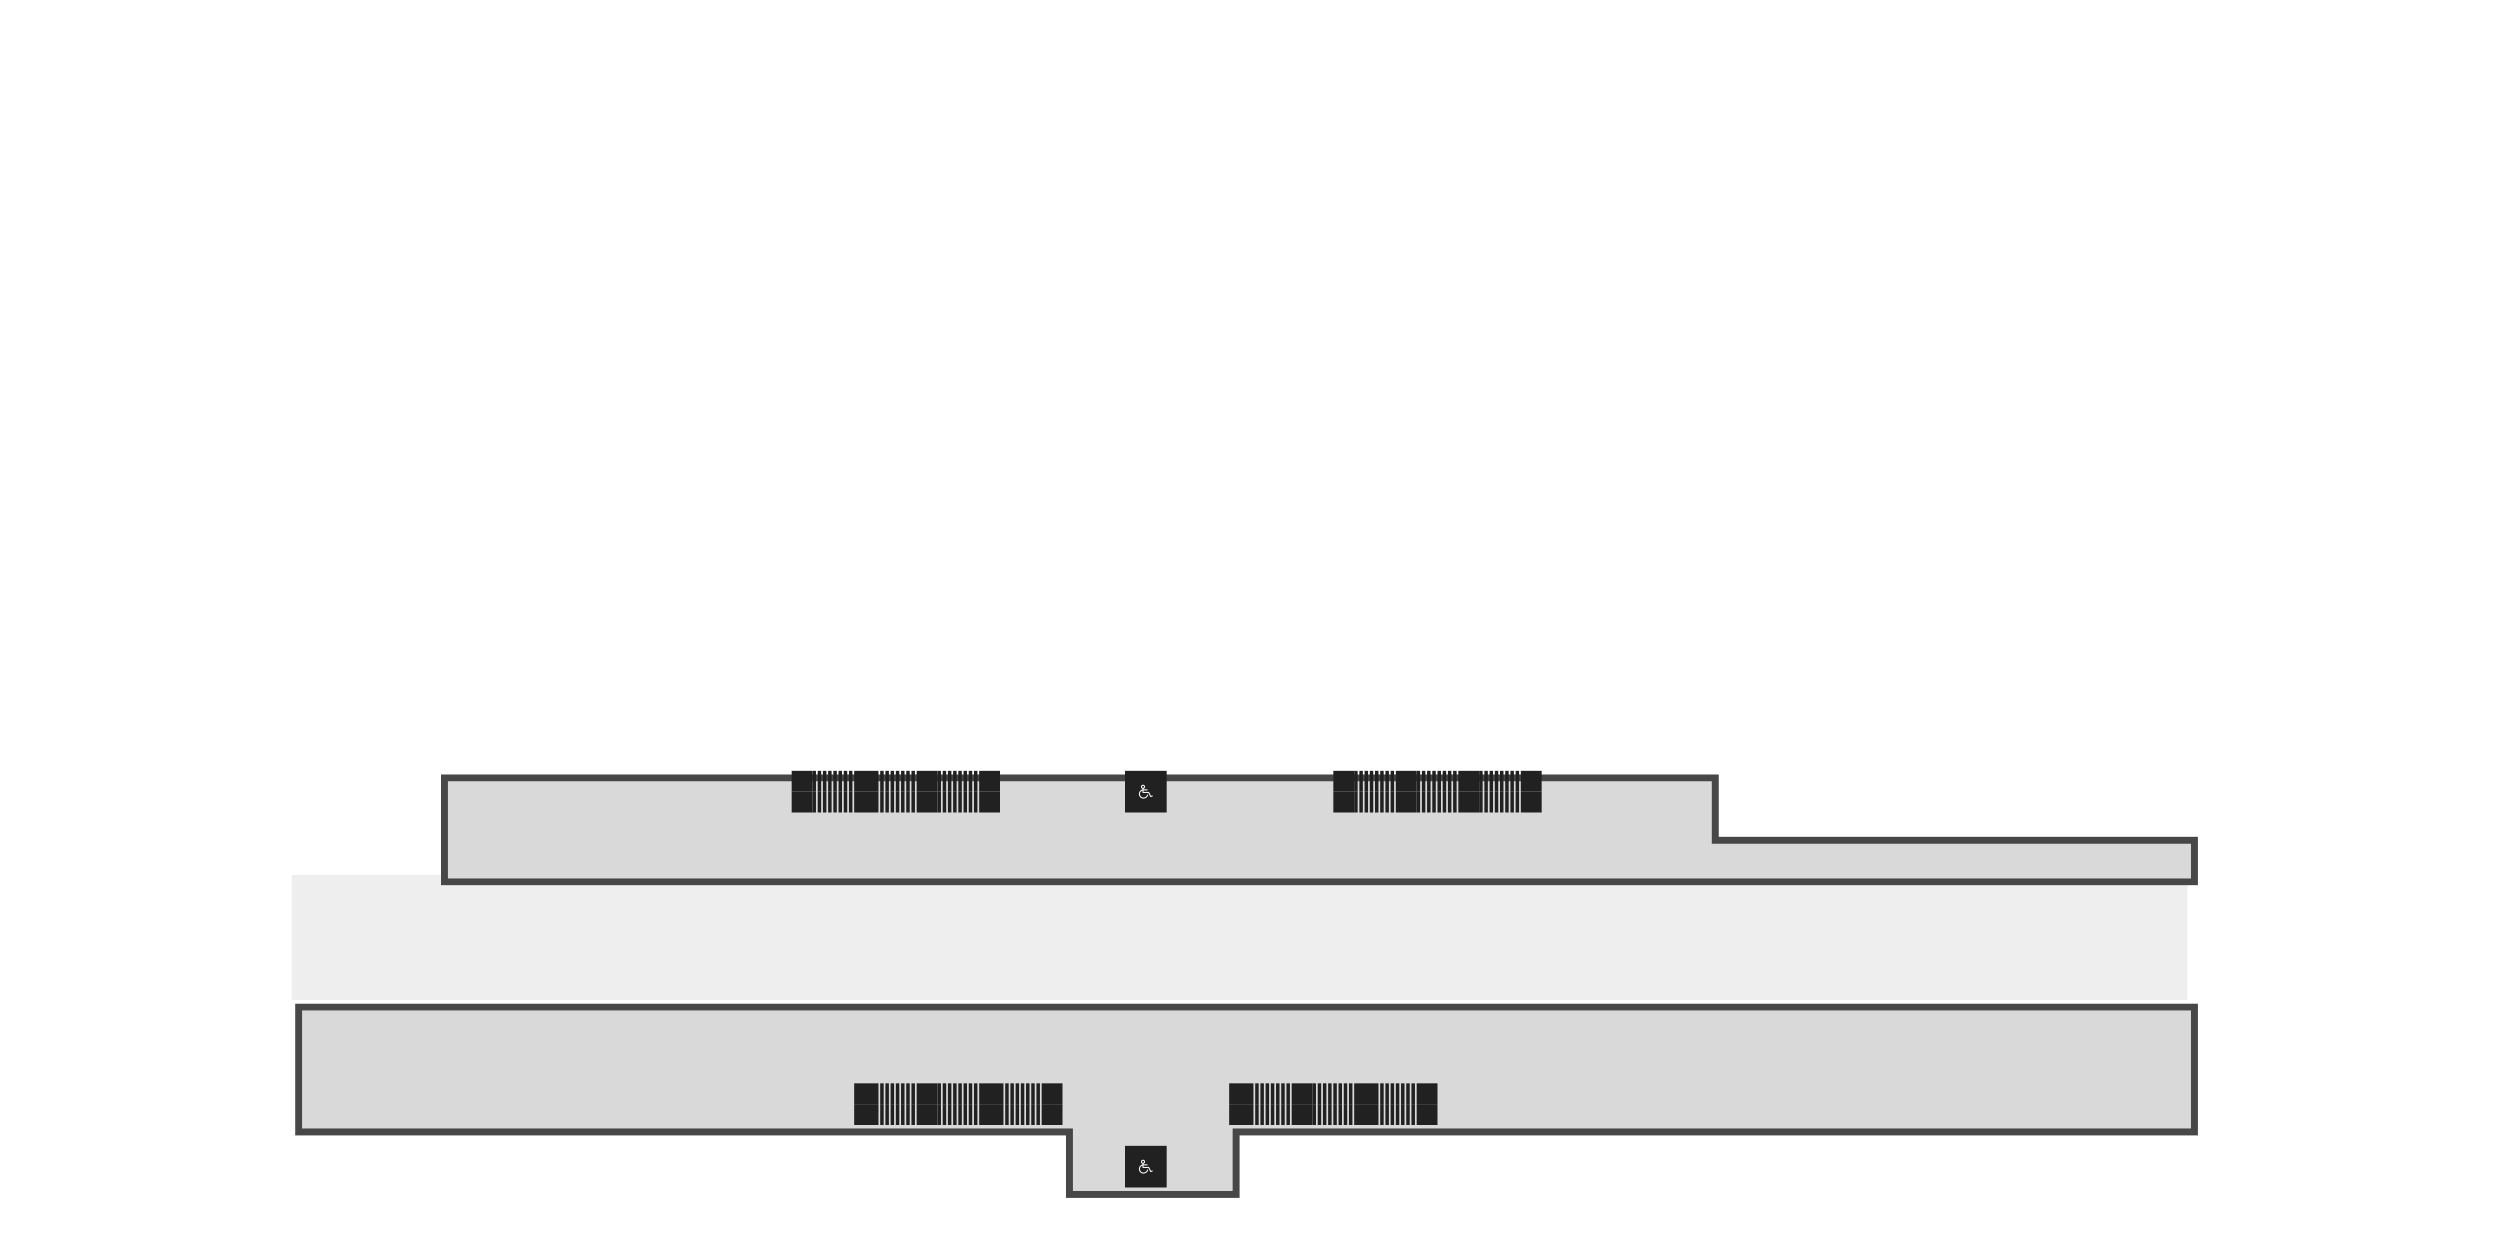 <svg width="2880" height="1440" viewBox="0 0 2880 1440" fill="none" xmlns="http://www.w3.org/2000/svg">
<rect x="336" y="1008" width="2184" height="144" fill="#EEEEEE"/>
<g filter="url(#filter0_d_1119_51297)">
<mask id="path-2-outside-1_1119_51297" maskUnits="userSpaceOnUse" x="332" y="1148" width="2192" height="224" fill="black">
<rect fill="white" x="332" y="1148" width="2192" height="224"/>
<path fill-rule="evenodd" clip-rule="evenodd" d="M2520 1152H336V1296H1224V1368H1416V1296H2520V1152Z"/>
</mask>
<path fill-rule="evenodd" clip-rule="evenodd" d="M2520 1152H336V1296H1224V1368H1416V1296H2520V1152Z" fill="#D9D9D9"/>
<path d="M336 1152V1148H332V1152H336ZM2520 1152H2524V1148H2520V1152ZM336 1296H332V1300H336V1296ZM1224 1296H1228V1292H1224V1296ZM1224 1368H1220V1372H1224V1368ZM1416 1368V1372H1420V1368H1416ZM1416 1296V1292H1412V1296H1416ZM2520 1296V1300H2524V1296H2520ZM336 1156H2520V1148H336V1156ZM340 1296V1152H332V1296H340ZM1224 1292H336V1300H1224V1292ZM1228 1368V1296H1220V1368H1228ZM1416 1364H1224V1372H1416V1364ZM1412 1296V1368H1420V1296H1412ZM2520 1292H1416V1300H2520V1292ZM2516 1152V1296H2524V1152H2516Z" fill="#474747" mask="url(#path-2-outside-1_1119_51297)"/>
</g>
<g filter="url(#filter1_d_1119_51297)">
<mask id="path-4-outside-2_1119_51297" maskUnits="userSpaceOnUse" x="500" y="884" width="2024" height="128" fill="black">
<rect fill="white" x="500" y="884" width="2024" height="128"/>
<path fill-rule="evenodd" clip-rule="evenodd" d="M1968 888H504V960V1008H2520V960H1968V888Z"/>
</mask>
<path fill-rule="evenodd" clip-rule="evenodd" d="M1968 888H504V960V1008H2520V960H1968V888Z" fill="#D9D9D9"/>
<path d="M504 888V884H500V888H504ZM1968 888H1972V884H1968V888ZM504 1008H500V1012H504V1008ZM2520 1008V1012H2524V1008H2520ZM2520 960H2524V956H2520V960ZM1968 960H1964V964H1968V960ZM504 892H1968V884H504V892ZM508 960V888H500V960H508ZM508 1008V960H500V1008H508ZM2520 1004H504V1012H2520V1004ZM2516 960V1008H2524V960H2516ZM1968 964H2520V956H1968V964ZM1964 888V960H1972V888H1964Z" fill="#474747" mask="url(#path-4-outside-2_1119_51297)"/>
</g>
<rect width="48" height="48" transform="translate(1296 888)" fill="#212121"/>
<path d="M1327.97 916.849C1327.95 916.776 1327.91 916.707 1327.86 916.648C1327.8 916.59 1327.74 916.542 1327.67 916.507C1327.6 916.472 1327.53 916.451 1327.45 916.446C1327.37 916.44 1327.29 916.45 1327.22 916.475L1325.93 916.905L1323.79 912.623C1323.74 912.525 1323.66 912.442 1323.57 912.384C1323.48 912.326 1323.37 912.296 1323.26 912.296H1317.33V910.518H1321.48C1321.64 910.518 1321.79 910.455 1321.9 910.344C1322.01 910.233 1322.07 910.082 1322.07 909.925C1322.07 909.768 1322.01 909.617 1321.9 909.506C1321.79 909.395 1321.64 909.333 1321.48 909.333H1317.33V908.666C1317.89 908.522 1318.38 908.179 1318.7 907.701C1319.02 907.223 1319.16 906.644 1319.09 906.072C1319.02 905.499 1318.74 904.973 1318.31 904.592C1317.87 904.21 1317.32 904 1316.74 904C1316.16 904 1315.6 904.21 1315.17 904.592C1314.74 904.973 1314.46 905.499 1314.39 906.072C1314.31 906.644 1314.45 907.223 1314.78 907.701C1315.1 908.179 1315.59 908.522 1316.15 908.666V909.467C1314.87 909.759 1313.74 910.511 1312.98 911.58C1312.23 912.649 1311.89 913.96 1312.03 915.263C1312.18 916.565 1312.8 917.768 1313.78 918.642C1314.76 919.516 1316.02 919.999 1317.33 920C1319.81 920 1322.05 918.318 1322.65 916C1322.67 915.924 1322.67 915.846 1322.66 915.769C1322.65 915.692 1322.62 915.617 1322.58 915.55C1322.54 915.483 1322.49 915.425 1322.43 915.378C1322.37 915.331 1322.3 915.297 1322.22 915.277C1322.15 915.258 1322.07 915.254 1321.99 915.264C1321.91 915.275 1321.84 915.301 1321.77 915.341C1321.7 915.38 1321.65 915.433 1321.6 915.495C1321.55 915.557 1321.52 915.628 1321.5 915.703C1321.04 917.481 1319.25 918.815 1317.33 918.815C1316.33 918.814 1315.37 918.456 1314.62 917.804C1313.86 917.152 1313.37 916.251 1313.23 915.265C1313.08 914.279 1313.3 913.275 1313.83 912.435C1314.37 911.595 1315.19 910.976 1316.15 910.691V912.888C1316.15 913.046 1316.21 913.196 1316.32 913.307C1316.43 913.419 1316.58 913.481 1316.74 913.481H1322.89L1325.1 917.895C1325.16 918.022 1325.27 918.122 1325.4 918.177C1325.53 918.231 1325.68 918.236 1325.82 918.191L1327.59 917.598C1327.74 917.549 1327.87 917.442 1327.94 917.301C1328.01 917.161 1328.02 916.998 1327.97 916.849ZM1315.55 906.369C1315.55 906.135 1315.62 905.906 1315.75 905.711C1315.88 905.516 1316.07 905.364 1316.28 905.274C1316.5 905.185 1316.74 905.161 1316.97 905.207C1317.2 905.253 1317.41 905.365 1317.58 905.531C1317.74 905.697 1317.86 905.908 1317.9 906.138C1317.95 906.368 1317.92 906.606 1317.83 906.823C1317.74 907.04 1317.59 907.225 1317.4 907.355C1317.2 907.485 1316.97 907.555 1316.74 907.555C1316.42 907.555 1316.12 907.43 1315.9 907.207C1315.68 906.985 1315.55 906.684 1315.55 906.369Z" fill="white"/>
<rect width="48" height="48" transform="translate(1296 1320)" fill="#212121"/>
<path d="M1327.97 1348.85C1327.95 1348.78 1327.91 1348.71 1327.86 1348.65C1327.8 1348.59 1327.74 1348.54 1327.67 1348.51C1327.6 1348.47 1327.53 1348.45 1327.45 1348.45C1327.37 1348.44 1327.29 1348.45 1327.22 1348.47L1325.93 1348.9L1323.79 1344.62C1323.74 1344.52 1323.66 1344.44 1323.57 1344.38C1323.48 1344.33 1323.37 1344.3 1323.26 1344.3H1317.33V1342.52H1321.48C1321.64 1342.52 1321.79 1342.46 1321.9 1342.34C1322.01 1342.23 1322.07 1342.08 1322.07 1341.93C1322.07 1341.77 1322.01 1341.62 1321.9 1341.51C1321.79 1341.39 1321.64 1341.33 1321.48 1341.33H1317.33V1340.67C1317.89 1340.52 1318.38 1340.18 1318.7 1339.7C1319.02 1339.22 1319.16 1338.64 1319.09 1338.07C1319.02 1337.5 1318.74 1336.97 1318.31 1336.59C1317.87 1336.21 1317.32 1336 1316.74 1336C1316.16 1336 1315.6 1336.21 1315.17 1336.59C1314.74 1336.97 1314.46 1337.5 1314.39 1338.07C1314.31 1338.64 1314.45 1339.22 1314.78 1339.7C1315.1 1340.18 1315.59 1340.52 1316.15 1340.67V1341.47C1314.87 1341.76 1313.74 1342.51 1312.98 1343.58C1312.23 1344.65 1311.89 1345.96 1312.03 1347.26C1312.18 1348.57 1312.8 1349.77 1313.78 1350.64C1314.76 1351.52 1316.02 1352 1317.33 1352C1319.81 1352 1322.05 1350.32 1322.65 1348C1322.67 1347.92 1322.67 1347.85 1322.66 1347.77C1322.65 1347.69 1322.62 1347.62 1322.58 1347.55C1322.54 1347.48 1322.49 1347.42 1322.43 1347.38C1322.37 1347.33 1322.3 1347.3 1322.22 1347.28C1322.15 1347.26 1322.07 1347.25 1321.99 1347.26C1321.91 1347.28 1321.84 1347.3 1321.77 1347.34C1321.7 1347.38 1321.65 1347.43 1321.6 1347.49C1321.55 1347.56 1321.52 1347.63 1321.5 1347.7C1321.04 1349.48 1319.25 1350.81 1317.33 1350.81C1316.33 1350.81 1315.37 1350.46 1314.62 1349.8C1313.86 1349.15 1313.37 1348.25 1313.23 1347.27C1313.08 1346.28 1313.3 1345.27 1313.83 1344.43C1314.37 1343.6 1315.19 1342.98 1316.15 1342.69V1344.89C1316.15 1345.05 1316.21 1345.2 1316.32 1345.31C1316.43 1345.42 1316.58 1345.48 1316.74 1345.48H1322.89L1325.1 1349.89C1325.16 1350.02 1325.27 1350.12 1325.4 1350.18C1325.53 1350.23 1325.68 1350.24 1325.82 1350.19L1327.59 1349.6C1327.74 1349.55 1327.87 1349.44 1327.94 1349.3C1328.01 1349.16 1328.02 1349 1327.97 1348.85ZM1315.55 1338.37C1315.55 1338.13 1315.62 1337.91 1315.75 1337.71C1315.88 1337.52 1316.07 1337.36 1316.28 1337.27C1316.5 1337.18 1316.74 1337.16 1316.97 1337.21C1317.2 1337.25 1317.41 1337.37 1317.58 1337.53C1317.74 1337.7 1317.86 1337.91 1317.9 1338.14C1317.95 1338.37 1317.92 1338.61 1317.83 1338.82C1317.74 1339.04 1317.59 1339.22 1317.4 1339.35C1317.2 1339.49 1316.97 1339.55 1316.74 1339.55C1316.42 1339.55 1316.12 1339.43 1315.9 1339.21C1315.68 1338.99 1315.55 1338.68 1315.55 1338.37Z" fill="white"/>
<rect x="1152" y="1272" width="24" height="4" transform="rotate(-90 1152 1272)" fill="#212121"/>
<rect x="1158" y="1272" width="24" height="4" transform="rotate(-90 1158 1272)" fill="#212121"/>
<rect x="1164" y="1272" width="24" height="4" transform="rotate(-90 1164 1272)" fill="#212121"/>
<rect x="1170" y="1272" width="24" height="4" transform="rotate(-90 1170 1272)" fill="#212121"/>
<rect x="1176" y="1272" width="24" height="4" transform="rotate(-90 1176 1272)" fill="#212121"/>
<rect x="1182" y="1272" width="24" height="4" transform="rotate(-90 1182 1272)" fill="#212121"/>
<rect x="1188" y="1272" width="24" height="4" transform="rotate(-90 1188 1272)" fill="#212121"/>
<rect x="1194" y="1272" width="24" height="4" transform="rotate(-90 1194 1272)" fill="#212121"/>
<rect width="24" height="24" transform="matrix(1.31134e-07 1 1 -1.31134e-07 1200 1248)" fill="#212121"/>
<rect x="1080" y="1272" width="24" height="4" transform="rotate(-90 1080 1272)" fill="#212121"/>
<rect x="1086" y="1272" width="24" height="4" transform="rotate(-90 1086 1272)" fill="#212121"/>
<rect x="1092" y="1272" width="24" height="4" transform="rotate(-90 1092 1272)" fill="#212121"/>
<rect x="1098" y="1272" width="24" height="4" transform="rotate(-90 1098 1272)" fill="#212121"/>
<rect x="1104" y="1272" width="24" height="4" transform="rotate(-90 1104 1272)" fill="#212121"/>
<rect x="1110" y="1272" width="24" height="4" transform="rotate(-90 1110 1272)" fill="#212121"/>
<rect x="1116" y="1272" width="24" height="4" transform="rotate(-90 1116 1272)" fill="#212121"/>
<rect x="1122" y="1272" width="24" height="4" transform="rotate(-90 1122 1272)" fill="#212121"/>
<rect width="24" height="24" transform="matrix(1.31134e-07 1 1 -1.31134e-07 1128 1248)" fill="#212121"/>
<rect x="1008" y="1272" width="24" height="4" transform="rotate(-90 1008 1272)" fill="#212121"/>
<rect x="1014" y="1272" width="24" height="4" transform="rotate(-90 1014 1272)" fill="#212121"/>
<rect x="1020" y="1272" width="24" height="4" transform="rotate(-90 1020 1272)" fill="#212121"/>
<rect x="1026" y="1272" width="24" height="4" transform="rotate(-90 1026 1272)" fill="#212121"/>
<rect x="1032" y="1272" width="24" height="4" transform="rotate(-90 1032 1272)" fill="#212121"/>
<rect x="1038" y="1272" width="24" height="4" transform="rotate(-90 1038 1272)" fill="#212121"/>
<rect x="1044" y="1272" width="24" height="4" transform="rotate(-90 1044 1272)" fill="#212121"/>
<rect x="1050" y="1272" width="24" height="4" transform="rotate(-90 1050 1272)" fill="#212121"/>
<rect width="24" height="24" transform="matrix(1.31134e-07 1 1 -1.31134e-07 1056 1248)" fill="#212121"/>
<rect width="24" height="24" transform="matrix(-1 8.74228e-08 8.74228e-08 1 1008 1248)" fill="#212121"/>
<rect x="1152" y="1296" width="24" height="4" transform="rotate(-90 1152 1296)" fill="#212121"/>
<rect x="1158" y="1296" width="24" height="4" transform="rotate(-90 1158 1296)" fill="#212121"/>
<rect x="1164" y="1296" width="24" height="4" transform="rotate(-90 1164 1296)" fill="#212121"/>
<rect x="1170" y="1296" width="24" height="4" transform="rotate(-90 1170 1296)" fill="#212121"/>
<rect x="1176" y="1296" width="24" height="4" transform="rotate(-90 1176 1296)" fill="#212121"/>
<rect x="1182" y="1296" width="24" height="4" transform="rotate(-90 1182 1296)" fill="#212121"/>
<rect x="1188" y="1296" width="24" height="4" transform="rotate(-90 1188 1296)" fill="#212121"/>
<rect x="1194" y="1296" width="24" height="4" transform="rotate(-90 1194 1296)" fill="#212121"/>
<rect width="24" height="24" transform="matrix(1.31134e-07 1 1 -1.31134e-07 1200 1272)" fill="#212121"/>
<rect x="1080" y="1296" width="24" height="4" transform="rotate(-90 1080 1296)" fill="#212121"/>
<rect x="1086" y="1296" width="24" height="4" transform="rotate(-90 1086 1296)" fill="#212121"/>
<rect x="1092" y="1296" width="24" height="4" transform="rotate(-90 1092 1296)" fill="#212121"/>
<rect x="1098" y="1296" width="24" height="4" transform="rotate(-90 1098 1296)" fill="#212121"/>
<rect x="1104" y="1296" width="24" height="4" transform="rotate(-90 1104 1296)" fill="#212121"/>
<rect x="1110" y="1296" width="24" height="4" transform="rotate(-90 1110 1296)" fill="#212121"/>
<rect x="1116" y="1296" width="24" height="4" transform="rotate(-90 1116 1296)" fill="#212121"/>
<rect x="1122" y="1296" width="24" height="4" transform="rotate(-90 1122 1296)" fill="#212121"/>
<rect width="24" height="24" transform="matrix(1.31134e-07 1 1 -1.31134e-07 1128 1272)" fill="#212121"/>
<rect x="1008" y="1296" width="24" height="4" transform="rotate(-90 1008 1296)" fill="#212121"/>
<rect x="1014" y="1296" width="24" height="4" transform="rotate(-90 1014 1296)" fill="#212121"/>
<rect x="1020" y="1296" width="24" height="4" transform="rotate(-90 1020 1296)" fill="#212121"/>
<rect x="1026" y="1296" width="24" height="4" transform="rotate(-90 1026 1296)" fill="#212121"/>
<rect x="1032" y="1296" width="24" height="4" transform="rotate(-90 1032 1296)" fill="#212121"/>
<rect x="1038" y="1296" width="24" height="4" transform="rotate(-90 1038 1296)" fill="#212121"/>
<rect x="1044" y="1296" width="24" height="4" transform="rotate(-90 1044 1296)" fill="#212121"/>
<rect x="1050" y="1296" width="24" height="4" transform="rotate(-90 1050 1296)" fill="#212121"/>
<rect width="24" height="24" transform="matrix(1.31134e-07 1 1 -1.31134e-07 1056 1272)" fill="#212121"/>
<rect width="24" height="24" transform="matrix(-1 8.74228e-08 8.74228e-08 1 1008 1272)" fill="#212121"/>
<rect x="1080" y="936" width="24" height="4" transform="rotate(-90 1080 936)" fill="#212121"/>
<rect x="1086" y="936" width="24" height="4" transform="rotate(-90 1086 936)" fill="#212121"/>
<rect x="1092" y="936" width="24" height="4" transform="rotate(-90 1092 936)" fill="#212121"/>
<rect x="1098" y="936" width="24" height="4" transform="rotate(-90 1098 936)" fill="#212121"/>
<rect x="1104" y="936" width="24" height="4" transform="rotate(-90 1104 936)" fill="#212121"/>
<rect x="1110" y="936" width="24" height="4" transform="rotate(-90 1110 936)" fill="#212121"/>
<rect x="1116" y="936" width="24" height="4" transform="rotate(-90 1116 936)" fill="#212121"/>
<rect x="1122" y="936" width="24" height="4" transform="rotate(-90 1122 936)" fill="#212121"/>
<rect width="24" height="24" transform="matrix(1.31134e-07 1 1 -1.31134e-07 1128 912)" fill="#212121"/>
<rect x="1008" y="936" width="24" height="4" transform="rotate(-90 1008 936)" fill="#212121"/>
<rect x="1014" y="936" width="24" height="4" transform="rotate(-90 1014 936)" fill="#212121"/>
<rect x="1020" y="936" width="24" height="4" transform="rotate(-90 1020 936)" fill="#212121"/>
<rect x="1026" y="936" width="24" height="4" transform="rotate(-90 1026 936)" fill="#212121"/>
<rect x="1032" y="936" width="24" height="4" transform="rotate(-90 1032 936)" fill="#212121"/>
<rect x="1038" y="936" width="24" height="4" transform="rotate(-90 1038 936)" fill="#212121"/>
<rect x="1044" y="936" width="24" height="4" transform="rotate(-90 1044 936)" fill="#212121"/>
<rect x="1050" y="936" width="24" height="4" transform="rotate(-90 1050 936)" fill="#212121"/>
<rect width="24" height="24" transform="matrix(1.31134e-07 1 1 -1.31134e-07 1056 912)" fill="#212121"/>
<rect x="936" y="936" width="24" height="4" transform="rotate(-90 936 936)" fill="#212121"/>
<rect x="942" y="936" width="24" height="4" transform="rotate(-90 942 936)" fill="#212121"/>
<rect x="948" y="936" width="24" height="4" transform="rotate(-90 948 936)" fill="#212121"/>
<rect x="954" y="936" width="24" height="4" transform="rotate(-90 954 936)" fill="#212121"/>
<rect x="960" y="936" width="24" height="4" transform="rotate(-90 960 936)" fill="#212121"/>
<rect x="966" y="936" width="24" height="4" transform="rotate(-90 966 936)" fill="#212121"/>
<rect x="972" y="936" width="24" height="4" transform="rotate(-90 972 936)" fill="#212121"/>
<rect x="978" y="936" width="24" height="4" transform="rotate(-90 978 936)" fill="#212121"/>
<rect width="24" height="24" transform="matrix(1.31134e-07 1 1 -1.31134e-07 984 912)" fill="#212121"/>
<rect width="24" height="24" transform="matrix(-1 8.74228e-08 8.74228e-08 1 936 912)" fill="#212121"/>
<rect x="1080" y="912" width="24" height="4" transform="rotate(-90 1080 912)" fill="#212121"/>
<rect x="1086" y="912" width="24" height="4" transform="rotate(-90 1086 912)" fill="#212121"/>
<rect x="1092" y="912" width="24" height="4" transform="rotate(-90 1092 912)" fill="#212121"/>
<rect x="1098" y="912" width="24" height="4" transform="rotate(-90 1098 912)" fill="#212121"/>
<rect x="1104" y="912" width="24" height="4" transform="rotate(-90 1104 912)" fill="#212121"/>
<rect x="1110" y="912" width="24" height="4" transform="rotate(-90 1110 912)" fill="#212121"/>
<rect x="1116" y="912" width="24" height="4" transform="rotate(-90 1116 912)" fill="#212121"/>
<rect x="1122" y="912" width="24" height="4" transform="rotate(-90 1122 912)" fill="#212121"/>
<rect width="24" height="24" transform="matrix(1.31134e-07 1 1 -1.31134e-07 1128 888)" fill="#212121"/>
<rect x="1008" y="912" width="24" height="4" transform="rotate(-90 1008 912)" fill="#212121"/>
<rect x="1014" y="912" width="24" height="4" transform="rotate(-90 1014 912)" fill="#212121"/>
<rect x="1020" y="912" width="24" height="4" transform="rotate(-90 1020 912)" fill="#212121"/>
<rect x="1026" y="912" width="24" height="4" transform="rotate(-90 1026 912)" fill="#212121"/>
<rect x="1032" y="912" width="24" height="4" transform="rotate(-90 1032 912)" fill="#212121"/>
<rect x="1038" y="912" width="24" height="4" transform="rotate(-90 1038 912)" fill="#212121"/>
<rect x="1044" y="912" width="24" height="4" transform="rotate(-90 1044 912)" fill="#212121"/>
<rect x="1050" y="912" width="24" height="4" transform="rotate(-90 1050 912)" fill="#212121"/>
<rect width="24" height="24" transform="matrix(1.31134e-07 1 1 -1.31134e-07 1056 888)" fill="#212121"/>
<rect x="936" y="912" width="24" height="4" transform="rotate(-90 936 912)" fill="#212121"/>
<rect x="942" y="912" width="24" height="4" transform="rotate(-90 942 912)" fill="#212121"/>
<rect x="948" y="912" width="24" height="4" transform="rotate(-90 948 912)" fill="#212121"/>
<rect x="954" y="912" width="24" height="4" transform="rotate(-90 954 912)" fill="#212121"/>
<rect x="960" y="912" width="24" height="4" transform="rotate(-90 960 912)" fill="#212121"/>
<rect x="966" y="912" width="24" height="4" transform="rotate(-90 966 912)" fill="#212121"/>
<rect x="972" y="912" width="24" height="4" transform="rotate(-90 972 912)" fill="#212121"/>
<rect x="978" y="912" width="24" height="4" transform="rotate(-90 978 912)" fill="#212121"/>
<rect width="24" height="24" transform="matrix(1.31134e-07 1 1 -1.31134e-07 984 888)" fill="#212121"/>
<rect width="24" height="24" transform="matrix(-1 8.74228e-08 8.74228e-08 1 936 888)" fill="#212121"/>
<rect x="1584" y="1272" width="24" height="4" transform="rotate(-90 1584 1272)" fill="#212121"/>
<rect x="1590" y="1272" width="24" height="4" transform="rotate(-90 1590 1272)" fill="#212121"/>
<rect x="1596" y="1272" width="24" height="4" transform="rotate(-90 1596 1272)" fill="#212121"/>
<rect x="1602" y="1272" width="24" height="4" transform="rotate(-90 1602 1272)" fill="#212121"/>
<rect x="1608" y="1272" width="24" height="4" transform="rotate(-90 1608 1272)" fill="#212121"/>
<rect x="1614" y="1272" width="24" height="4" transform="rotate(-90 1614 1272)" fill="#212121"/>
<rect x="1620" y="1272" width="24" height="4" transform="rotate(-90 1620 1272)" fill="#212121"/>
<rect x="1626" y="1272" width="24" height="4" transform="rotate(-90 1626 1272)" fill="#212121"/>
<rect width="24" height="24" transform="matrix(1.31134e-07 1 1 -1.31134e-07 1632 1248)" fill="#212121"/>
<rect x="1512" y="1272" width="24" height="4" transform="rotate(-90 1512 1272)" fill="#212121"/>
<rect x="1518" y="1272" width="24" height="4" transform="rotate(-90 1518 1272)" fill="#212121"/>
<rect x="1524" y="1272" width="24" height="4" transform="rotate(-90 1524 1272)" fill="#212121"/>
<rect x="1530" y="1272" width="24" height="4" transform="rotate(-90 1530 1272)" fill="#212121"/>
<rect x="1536" y="1272" width="24" height="4" transform="rotate(-90 1536 1272)" fill="#212121"/>
<rect x="1542" y="1272" width="24" height="4" transform="rotate(-90 1542 1272)" fill="#212121"/>
<rect x="1548" y="1272" width="24" height="4" transform="rotate(-90 1548 1272)" fill="#212121"/>
<rect x="1554" y="1272" width="24" height="4" transform="rotate(-90 1554 1272)" fill="#212121"/>
<rect width="24" height="24" transform="matrix(1.31134e-07 1 1 -1.31134e-07 1560 1248)" fill="#212121"/>
<rect x="1440" y="1272" width="24" height="4" transform="rotate(-90 1440 1272)" fill="#212121"/>
<rect x="1446" y="1272" width="24" height="4" transform="rotate(-90 1446 1272)" fill="#212121"/>
<rect x="1452" y="1272" width="24" height="4" transform="rotate(-90 1452 1272)" fill="#212121"/>
<rect x="1458" y="1272" width="24" height="4" transform="rotate(-90 1458 1272)" fill="#212121"/>
<rect x="1464" y="1272" width="24" height="4" transform="rotate(-90 1464 1272)" fill="#212121"/>
<rect x="1470" y="1272" width="24" height="4" transform="rotate(-90 1470 1272)" fill="#212121"/>
<rect x="1476" y="1272" width="24" height="4" transform="rotate(-90 1476 1272)" fill="#212121"/>
<rect x="1482" y="1272" width="24" height="4" transform="rotate(-90 1482 1272)" fill="#212121"/>
<rect width="24" height="24" transform="matrix(1.31134e-07 1 1 -1.31134e-07 1488 1248)" fill="#212121"/>
<rect width="24" height="24" transform="matrix(-1 8.74228e-08 8.74228e-08 1 1440 1248)" fill="#212121"/>
<rect x="1584" y="1296" width="24" height="4" transform="rotate(-90 1584 1296)" fill="#212121"/>
<rect x="1590" y="1296" width="24" height="4" transform="rotate(-90 1590 1296)" fill="#212121"/>
<rect x="1596" y="1296" width="24" height="4" transform="rotate(-90 1596 1296)" fill="#212121"/>
<rect x="1602" y="1296" width="24" height="4" transform="rotate(-90 1602 1296)" fill="#212121"/>
<rect x="1608" y="1296" width="24" height="4" transform="rotate(-90 1608 1296)" fill="#212121"/>
<rect x="1614" y="1296" width="24" height="4" transform="rotate(-90 1614 1296)" fill="#212121"/>
<rect x="1620" y="1296" width="24" height="4" transform="rotate(-90 1620 1296)" fill="#212121"/>
<rect x="1626" y="1296" width="24" height="4" transform="rotate(-90 1626 1296)" fill="#212121"/>
<rect width="24" height="24" transform="matrix(1.31134e-07 1 1 -1.31134e-07 1632 1272)" fill="#212121"/>
<rect x="1512" y="1296" width="24" height="4" transform="rotate(-90 1512 1296)" fill="#212121"/>
<rect x="1518" y="1296" width="24" height="4" transform="rotate(-90 1518 1296)" fill="#212121"/>
<rect x="1524" y="1296" width="24" height="4" transform="rotate(-90 1524 1296)" fill="#212121"/>
<rect x="1530" y="1296" width="24" height="4" transform="rotate(-90 1530 1296)" fill="#212121"/>
<rect x="1536" y="1296" width="24" height="4" transform="rotate(-90 1536 1296)" fill="#212121"/>
<rect x="1542" y="1296" width="24" height="4" transform="rotate(-90 1542 1296)" fill="#212121"/>
<rect x="1548" y="1296" width="24" height="4" transform="rotate(-90 1548 1296)" fill="#212121"/>
<rect x="1554" y="1296" width="24" height="4" transform="rotate(-90 1554 1296)" fill="#212121"/>
<rect width="24" height="24" transform="matrix(1.31134e-07 1 1 -1.31134e-07 1560 1272)" fill="#212121"/>
<rect x="1440" y="1296" width="24" height="4" transform="rotate(-90 1440 1296)" fill="#212121"/>
<rect x="1446" y="1296" width="24" height="4" transform="rotate(-90 1446 1296)" fill="#212121"/>
<rect x="1452" y="1296" width="24" height="4" transform="rotate(-90 1452 1296)" fill="#212121"/>
<rect x="1458" y="1296" width="24" height="4" transform="rotate(-90 1458 1296)" fill="#212121"/>
<rect x="1464" y="1296" width="24" height="4" transform="rotate(-90 1464 1296)" fill="#212121"/>
<rect x="1470" y="1296" width="24" height="4" transform="rotate(-90 1470 1296)" fill="#212121"/>
<rect x="1476" y="1296" width="24" height="4" transform="rotate(-90 1476 1296)" fill="#212121"/>
<rect x="1482" y="1296" width="24" height="4" transform="rotate(-90 1482 1296)" fill="#212121"/>
<rect width="24" height="24" transform="matrix(1.31134e-07 1 1 -1.31134e-07 1488 1272)" fill="#212121"/>
<rect width="24" height="24" transform="matrix(-1 8.74228e-08 8.74228e-08 1 1440 1272)" fill="#212121"/>
<rect x="1704" y="936" width="24" height="4" transform="rotate(-90 1704 936)" fill="#212121"/>
<rect x="1710" y="936" width="24" height="4" transform="rotate(-90 1710 936)" fill="#212121"/>
<rect x="1716" y="936" width="24" height="4" transform="rotate(-90 1716 936)" fill="#212121"/>
<rect x="1722" y="936" width="24" height="4" transform="rotate(-90 1722 936)" fill="#212121"/>
<rect x="1728" y="936" width="24" height="4" transform="rotate(-90 1728 936)" fill="#212121"/>
<rect x="1734" y="936" width="24" height="4" transform="rotate(-90 1734 936)" fill="#212121"/>
<rect x="1740" y="936" width="24" height="4" transform="rotate(-90 1740 936)" fill="#212121"/>
<rect x="1746" y="936" width="24" height="4" transform="rotate(-90 1746 936)" fill="#212121"/>
<rect width="24" height="24" transform="matrix(1.31134e-07 1 1 -1.31134e-07 1752 912)" fill="#212121"/>
<rect x="1632" y="936" width="24" height="4" transform="rotate(-90 1632 936)" fill="#212121"/>
<rect x="1638" y="936" width="24" height="4" transform="rotate(-90 1638 936)" fill="#212121"/>
<rect x="1644" y="936" width="24" height="4" transform="rotate(-90 1644 936)" fill="#212121"/>
<rect x="1650" y="936" width="24" height="4" transform="rotate(-90 1650 936)" fill="#212121"/>
<rect x="1656" y="936" width="24" height="4" transform="rotate(-90 1656 936)" fill="#212121"/>
<rect x="1662" y="936" width="24" height="4" transform="rotate(-90 1662 936)" fill="#212121"/>
<rect x="1668" y="936" width="24" height="4" transform="rotate(-90 1668 936)" fill="#212121"/>
<rect x="1674" y="936" width="24" height="4" transform="rotate(-90 1674 936)" fill="#212121"/>
<rect width="24" height="24" transform="matrix(1.31134e-07 1 1 -1.31134e-07 1680 912)" fill="#212121"/>
<rect x="1560" y="936" width="24" height="4" transform="rotate(-90 1560 936)" fill="#212121"/>
<rect x="1566" y="936" width="24" height="4" transform="rotate(-90 1566 936)" fill="#212121"/>
<rect x="1572" y="936" width="24" height="4" transform="rotate(-90 1572 936)" fill="#212121"/>
<rect x="1578" y="936" width="24" height="4" transform="rotate(-90 1578 936)" fill="#212121"/>
<rect x="1584" y="936" width="24" height="4" transform="rotate(-90 1584 936)" fill="#212121"/>
<rect x="1590" y="936" width="24" height="4" transform="rotate(-90 1590 936)" fill="#212121"/>
<rect x="1596" y="936" width="24" height="4" transform="rotate(-90 1596 936)" fill="#212121"/>
<rect x="1602" y="936" width="24" height="4" transform="rotate(-90 1602 936)" fill="#212121"/>
<rect width="24" height="24" transform="matrix(1.31134e-07 1 1 -1.31134e-07 1608 912)" fill="#212121"/>
<rect width="24" height="24" transform="matrix(-1 8.74228e-08 8.74228e-08 1 1560 912)" fill="#212121"/>
<rect x="1704" y="912" width="24" height="4" transform="rotate(-90 1704 912)" fill="#212121"/>
<rect x="1710" y="912" width="24" height="4" transform="rotate(-90 1710 912)" fill="#212121"/>
<rect x="1716" y="912" width="24" height="4" transform="rotate(-90 1716 912)" fill="#212121"/>
<rect x="1722" y="912" width="24" height="4" transform="rotate(-90 1722 912)" fill="#212121"/>
<rect x="1728" y="912" width="24" height="4" transform="rotate(-90 1728 912)" fill="#212121"/>
<rect x="1734" y="912" width="24" height="4" transform="rotate(-90 1734 912)" fill="#212121"/>
<rect x="1740" y="912" width="24" height="4" transform="rotate(-90 1740 912)" fill="#212121"/>
<rect x="1746" y="912" width="24" height="4" transform="rotate(-90 1746 912)" fill="#212121"/>
<rect width="24" height="24" transform="matrix(1.31134e-07 1 1 -1.31134e-07 1752 888)" fill="#212121"/>
<rect x="1632" y="912" width="24" height="4" transform="rotate(-90 1632 912)" fill="#212121"/>
<rect x="1638" y="912" width="24" height="4" transform="rotate(-90 1638 912)" fill="#212121"/>
<rect x="1644" y="912" width="24" height="4" transform="rotate(-90 1644 912)" fill="#212121"/>
<rect x="1650" y="912" width="24" height="4" transform="rotate(-90 1650 912)" fill="#212121"/>
<rect x="1656" y="912" width="24" height="4" transform="rotate(-90 1656 912)" fill="#212121"/>
<rect x="1662" y="912" width="24" height="4" transform="rotate(-90 1662 912)" fill="#212121"/>
<rect x="1668" y="912" width="24" height="4" transform="rotate(-90 1668 912)" fill="#212121"/>
<rect x="1674" y="912" width="24" height="4" transform="rotate(-90 1674 912)" fill="#212121"/>
<rect width="24" height="24" transform="matrix(1.31134e-07 1 1 -1.31134e-07 1680 888)" fill="#212121"/>
<rect x="1560" y="912" width="24" height="4" transform="rotate(-90 1560 912)" fill="#212121"/>
<rect x="1566" y="912" width="24" height="4" transform="rotate(-90 1566 912)" fill="#212121"/>
<rect x="1572" y="912" width="24" height="4" transform="rotate(-90 1572 912)" fill="#212121"/>
<rect x="1578" y="912" width="24" height="4" transform="rotate(-90 1578 912)" fill="#212121"/>
<rect x="1584" y="912" width="24" height="4" transform="rotate(-90 1584 912)" fill="#212121"/>
<rect x="1590" y="912" width="24" height="4" transform="rotate(-90 1590 912)" fill="#212121"/>
<rect x="1596" y="912" width="24" height="4" transform="rotate(-90 1596 912)" fill="#212121"/>
<rect x="1602" y="912" width="24" height="4" transform="rotate(-90 1602 912)" fill="#212121"/>
<rect width="24" height="24" transform="matrix(1.31134e-07 1 1 -1.31134e-07 1608 888)" fill="#212121"/>
<rect width="24" height="24" transform="matrix(-1 8.74228e-08 8.74228e-08 1 1560 888)" fill="#212121"/>
<defs>
<filter id="filter0_d_1119_51297" x="332" y="1148" width="2204" height="236" filterUnits="userSpaceOnUse" color-interpolation-filters="sRGB">
<feFlood flood-opacity="0" result="BackgroundImageFix"/>
<feColorMatrix in="SourceAlpha" type="matrix" values="0 0 0 0 0 0 0 0 0 0 0 0 0 0 0 0 0 0 127 0" result="hardAlpha"/>
<feOffset dx="8" dy="8"/>
<feGaussianBlur stdDeviation="2"/>
<feComposite in2="hardAlpha" operator="out"/>
<feColorMatrix type="matrix" values="0 0 0 0 0 0 0 0 0 0 0 0 0 0 0 0 0 0 0.4 0"/>
<feBlend mode="normal" in2="BackgroundImageFix" result="effect1_dropShadow_1119_51297"/>
<feBlend mode="normal" in="SourceGraphic" in2="effect1_dropShadow_1119_51297" result="shape"/>
</filter>
<filter id="filter1_d_1119_51297" x="500" y="884" width="2036" height="140" filterUnits="userSpaceOnUse" color-interpolation-filters="sRGB">
<feFlood flood-opacity="0" result="BackgroundImageFix"/>
<feColorMatrix in="SourceAlpha" type="matrix" values="0 0 0 0 0 0 0 0 0 0 0 0 0 0 0 0 0 0 127 0" result="hardAlpha"/>
<feOffset dx="8" dy="8"/>
<feGaussianBlur stdDeviation="2"/>
<feComposite in2="hardAlpha" operator="out"/>
<feColorMatrix type="matrix" values="0 0 0 0 0 0 0 0 0 0 0 0 0 0 0 0 0 0 0.4 0"/>
<feBlend mode="normal" in2="BackgroundImageFix" result="effect1_dropShadow_1119_51297"/>
<feBlend mode="normal" in="SourceGraphic" in2="effect1_dropShadow_1119_51297" result="shape"/>
</filter>
</defs>
</svg>
